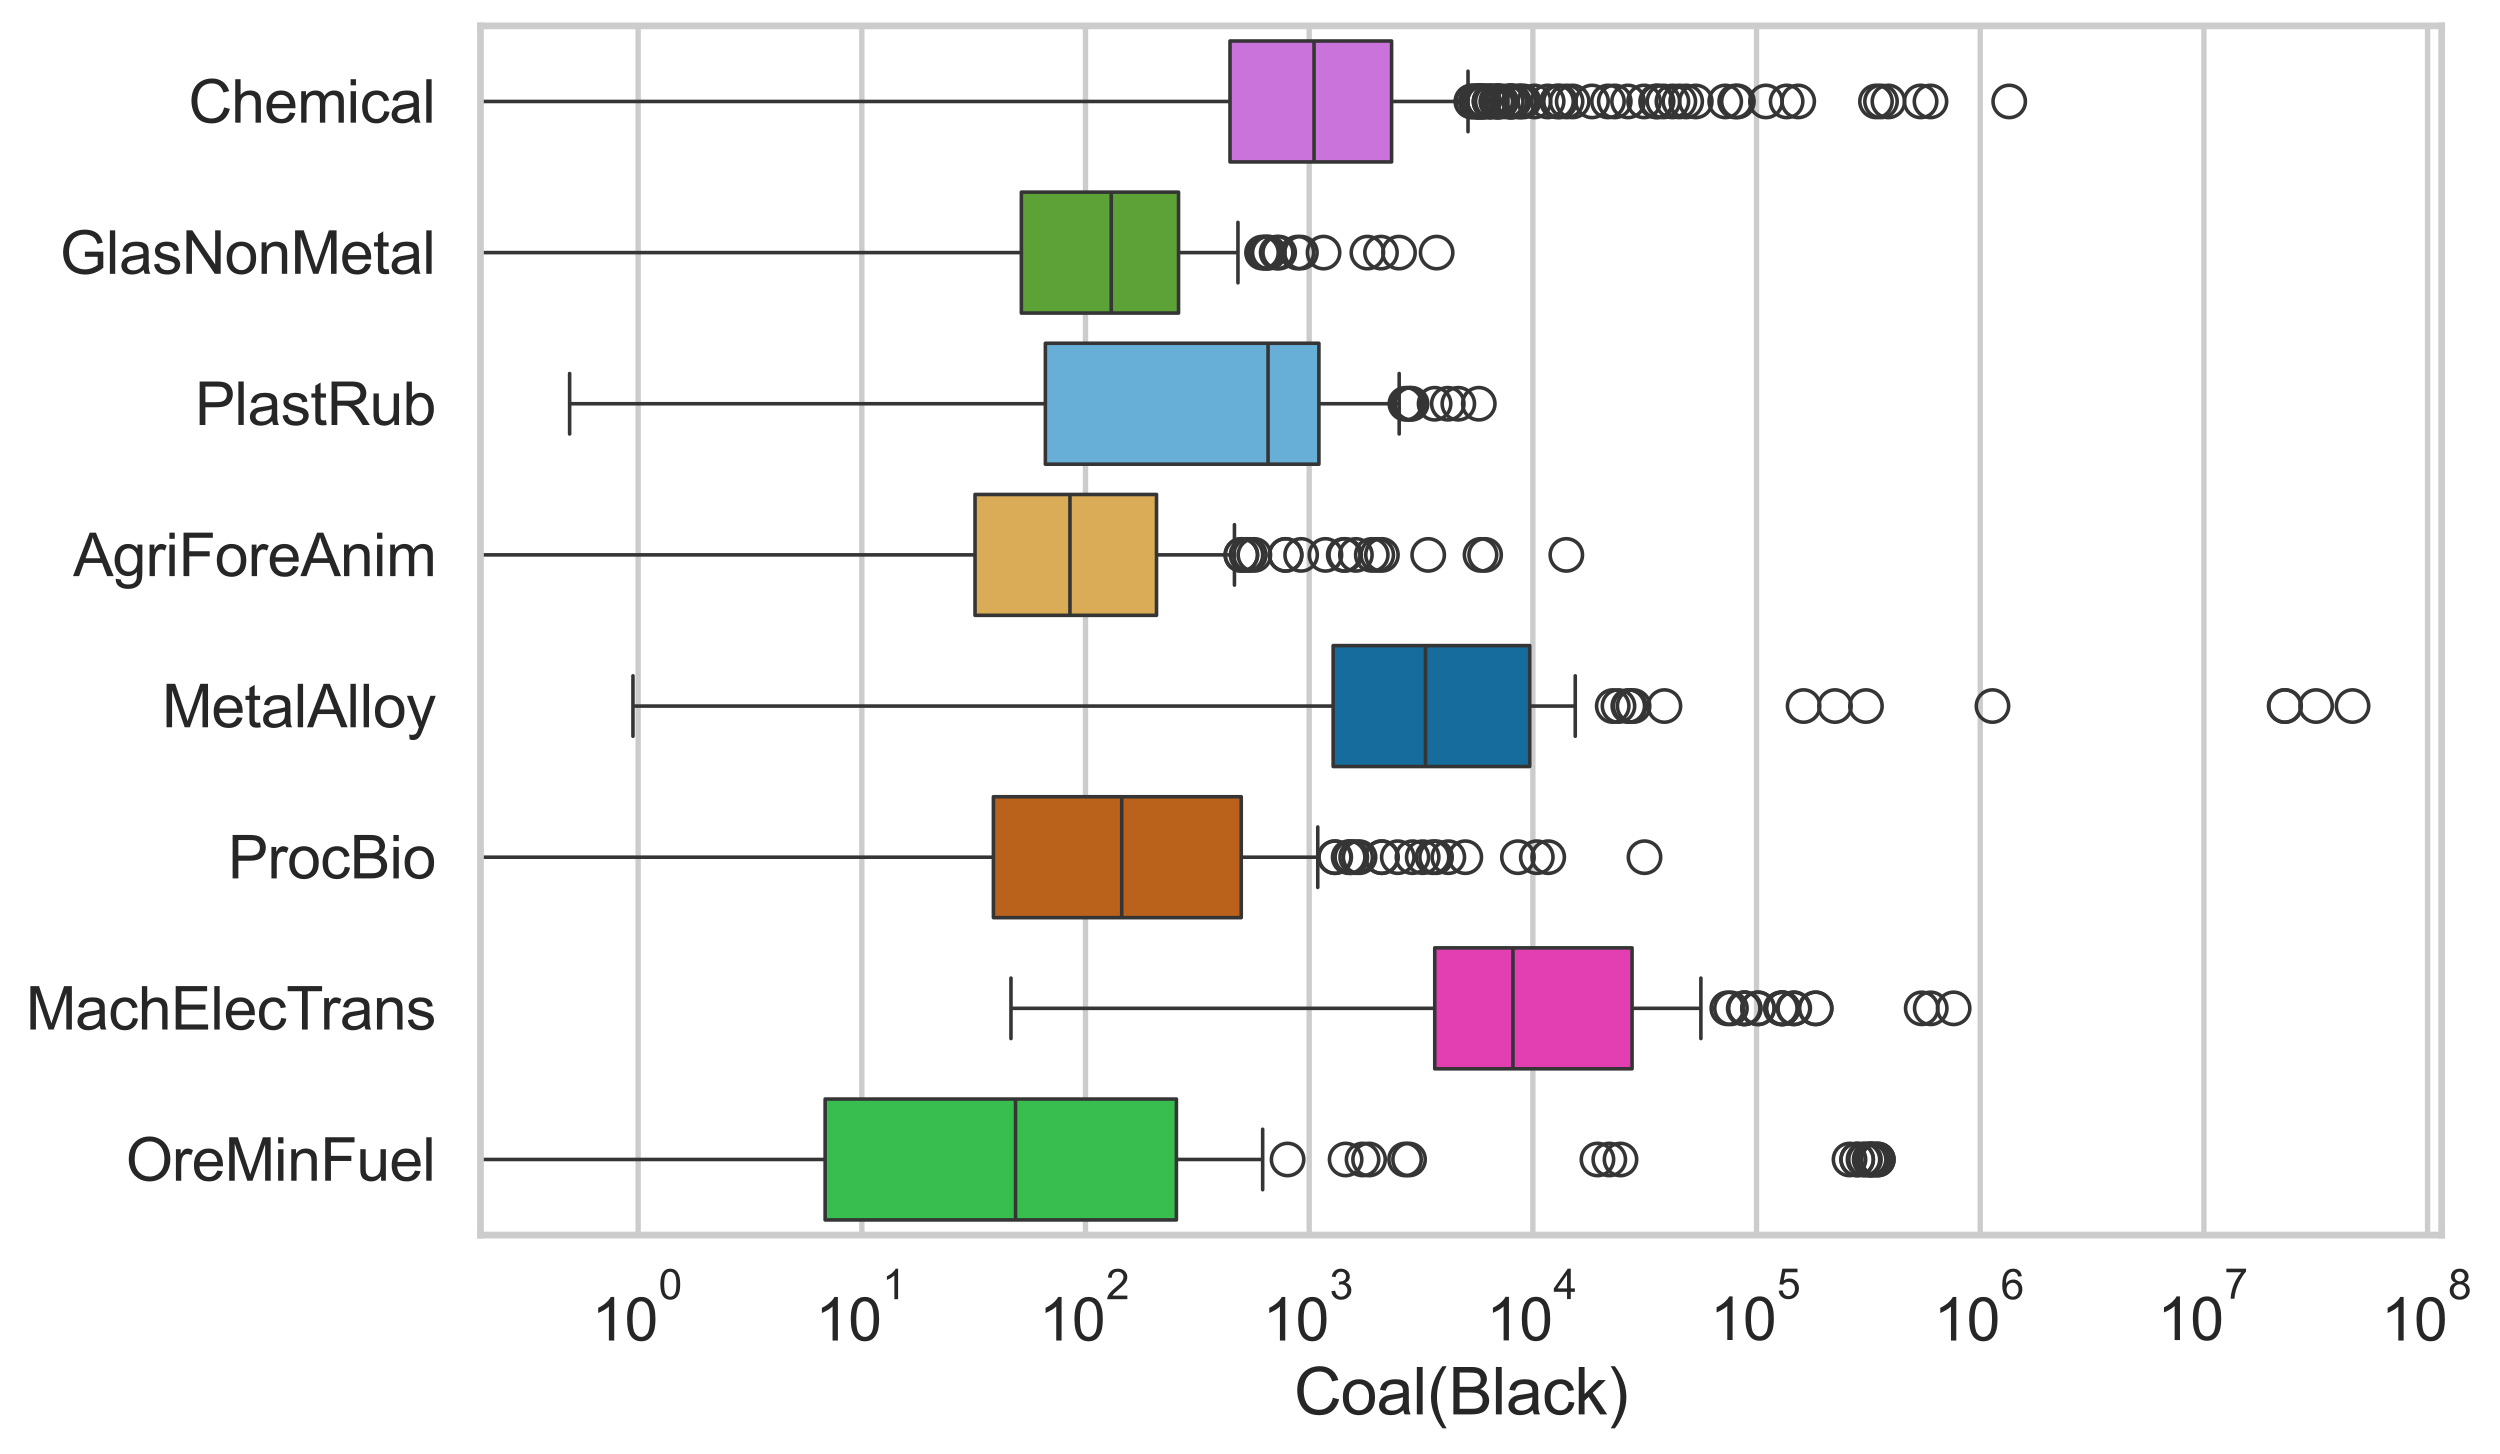 <?xml version="1.0" encoding="utf-8" standalone="no"?>
<!DOCTYPE svg PUBLIC "-//W3C//DTD SVG 1.1//EN"
  "http://www.w3.org/Graphics/SVG/1.1/DTD/svg11.dtd">
<svg xmlns:xlink="http://www.w3.org/1999/xlink" width="695.641pt" height="404.551pt" viewBox="0 0 695.641 404.551" xmlns="http://www.w3.org/2000/svg" version="1.1">
 <defs>
  <style type="text/css">*{stroke-linejoin: round; stroke-linecap: butt}</style>
 </defs>
 <g id="figure_1">
  <g id="patch_1">
   <path d="M 0 404.551 
L 695.641 404.551 
L 695.641 0 
L 0 0 
z
" style="fill: #ffffff"/>
  </g>
  <g id="axes_1">
   <g id="patch_2">
    <path d="M 133.697 343.665 
L 679.412 343.665 
L 679.412 7.2 
L 133.697 7.2 
z
" style="fill: #ffffff"/>
   </g>
   <g id="matplotlib.axis_1">
    <g id="xtick_1">
     <g id="line2d_1">
      <path d="M 177.568 343.665 
L 177.568 7.2 
" clip-path="url(#p036270ad28)" style="fill: none; stroke: #cccccc; stroke-width: 1.5; stroke-linecap: round"/>
     </g>
     <g id="text_1">
      <!-- $\mathdefault{10^{0}}$ -->
      <g style="fill: #262626" transform="translate(164.615 373.18) scale(0.165 -0.165)">
       <defs>
        <path id="ArialMT-31" d="M 2384 0 
L 1822 0 
L 1822 3584 
Q 1619 3391 1289 3197 
Q 959 3003 697 2906 
L 697 3450 
Q 1169 3672 1522 3987 
Q 1875 4303 2022 4600 
L 2384 4600 
L 2384 0 
z
" transform="scale(0.016)"/>
        <path id="ArialMT-30" d="M 266 2259 
Q 266 3072 433 3567 
Q 600 4063 929 4331 
Q 1259 4600 1759 4600 
Q 2128 4600 2406 4451 
Q 2684 4303 2865 4023 
Q 3047 3744 3150 3342 
Q 3253 2941 3253 2259 
Q 3253 1453 3087 958 
Q 2922 463 2592 192 
Q 2263 -78 1759 -78 
Q 1097 -78 719 397 
Q 266 969 266 2259 
z
M 844 2259 
Q 844 1131 1108 757 
Q 1372 384 1759 384 
Q 2147 384 2411 759 
Q 2675 1134 2675 2259 
Q 2675 3391 2411 3762 
Q 2147 4134 1753 4134 
Q 1366 4134 1134 3806 
Q 844 3388 844 2259 
z
" transform="scale(0.016)"/>
       </defs>
       <use xlink:href="#ArialMT-31" transform="translate(0 0.994)"/>
       <use xlink:href="#ArialMT-30" transform="translate(55.615 0.994)"/>
       <use xlink:href="#ArialMT-30" transform="translate(112.973 70.688) scale(0.7)"/>
      </g>
     </g>
    </g>
    <g id="xtick_2">
     <g id="line2d_2">
      <path d="M 239.808 343.665 
L 239.808 7.2 
" clip-path="url(#p036270ad28)" style="fill: none; stroke: #cccccc; stroke-width: 1.5; stroke-linecap: round"/>
     </g>
     <g id="text_2">
      <!-- $\mathdefault{10^{1}}$ -->
      <g style="fill: #262626" transform="translate(226.855 373.18) scale(0.165 -0.165)">
       <use xlink:href="#ArialMT-31" transform="translate(0 0.994)"/>
       <use xlink:href="#ArialMT-30" transform="translate(55.615 0.994)"/>
       <use xlink:href="#ArialMT-31" transform="translate(112.973 70.688) scale(0.7)"/>
      </g>
     </g>
    </g>
    <g id="xtick_3">
     <g id="line2d_3">
      <path d="M 302.048 343.665 
L 302.048 7.2 
" clip-path="url(#p036270ad28)" style="fill: none; stroke: #cccccc; stroke-width: 1.5; stroke-linecap: round"/>
     </g>
     <g id="text_3">
      <!-- $\mathdefault{10^{2}}$ -->
      <g style="fill: #262626" transform="translate(289.096 373.18) scale(0.165 -0.165)">
       <defs>
        <path id="ArialMT-32" d="M 3222 541 
L 3222 0 
L 194 0 
Q 188 203 259 391 
Q 375 700 629 1000 
Q 884 1300 1366 1694 
Q 2113 2306 2375 2664 
Q 2638 3022 2638 3341 
Q 2638 3675 2398 3904 
Q 2159 4134 1775 4134 
Q 1369 4134 1125 3890 
Q 881 3647 878 3216 
L 300 3275 
Q 359 3922 746 4261 
Q 1134 4600 1788 4600 
Q 2447 4600 2831 4234 
Q 3216 3869 3216 3328 
Q 3216 3053 3103 2787 
Q 2991 2522 2730 2228 
Q 2469 1934 1863 1422 
Q 1356 997 1212 845 
Q 1069 694 975 541 
L 3222 541 
z
" transform="scale(0.016)"/>
       </defs>
       <use xlink:href="#ArialMT-31" transform="translate(0 0.994)"/>
       <use xlink:href="#ArialMT-30" transform="translate(55.615 0.994)"/>
       <use xlink:href="#ArialMT-32" transform="translate(112.973 70.688) scale(0.7)"/>
      </g>
     </g>
    </g>
    <g id="xtick_4">
     <g id="line2d_4">
      <path d="M 364.288 343.665 
L 364.288 7.2 
" clip-path="url(#p036270ad28)" style="fill: none; stroke: #cccccc; stroke-width: 1.5; stroke-linecap: round"/>
     </g>
     <g id="text_4">
      <!-- $\mathdefault{10^{3}}$ -->
      <g style="fill: #262626" transform="translate(351.336 373.18) scale(0.165 -0.165)">
       <defs>
        <path id="ArialMT-33" d="M 269 1209 
L 831 1284 
Q 928 806 1161 595 
Q 1394 384 1728 384 
Q 2125 384 2398 659 
Q 2672 934 2672 1341 
Q 2672 1728 2419 1979 
Q 2166 2231 1775 2231 
Q 1616 2231 1378 2169 
L 1441 2663 
Q 1497 2656 1531 2656 
Q 1891 2656 2178 2843 
Q 2466 3031 2466 3422 
Q 2466 3731 2256 3934 
Q 2047 4138 1716 4138 
Q 1388 4138 1169 3931 
Q 950 3725 888 3313 
L 325 3413 
Q 428 3978 793 4289 
Q 1159 4600 1703 4600 
Q 2078 4600 2393 4439 
Q 2709 4278 2876 4000 
Q 3044 3722 3044 3409 
Q 3044 3113 2884 2869 
Q 2725 2625 2413 2481 
Q 2819 2388 3044 2092 
Q 3269 1797 3269 1353 
Q 3269 753 2831 336 
Q 2394 -81 1725 -81 
Q 1122 -81 723 278 
Q 325 638 269 1209 
z
" transform="scale(0.016)"/>
       </defs>
       <use xlink:href="#ArialMT-31" transform="translate(0 0.994)"/>
       <use xlink:href="#ArialMT-30" transform="translate(55.615 0.994)"/>
       <use xlink:href="#ArialMT-33" transform="translate(112.973 70.688) scale(0.7)"/>
      </g>
     </g>
    </g>
    <g id="xtick_5">
     <g id="line2d_5">
      <path d="M 426.528 343.665 
L 426.528 7.2 
" clip-path="url(#p036270ad28)" style="fill: none; stroke: #cccccc; stroke-width: 1.5; stroke-linecap: round"/>
     </g>
     <g id="text_5">
      <!-- $\mathdefault{10^{4}}$ -->
      <g style="fill: #262626" transform="translate(413.576 373.015) scale(0.165 -0.165)">
       <defs>
        <path id="ArialMT-34" d="M 2069 0 
L 2069 1097 
L 81 1097 
L 81 1613 
L 2172 4581 
L 2631 4581 
L 2631 1613 
L 3250 1613 
L 3250 1097 
L 2631 1097 
L 2631 0 
L 2069 0 
z
M 2069 1613 
L 2069 3678 
L 634 1613 
L 2069 1613 
z
" transform="scale(0.016)"/>
       </defs>
       <use xlink:href="#ArialMT-31" transform="translate(0 0.202)"/>
       <use xlink:href="#ArialMT-30" transform="translate(55.615 0.202)"/>
       <use xlink:href="#ArialMT-34" transform="translate(112.973 69.895) scale(0.7)"/>
      </g>
     </g>
    </g>
    <g id="xtick_6">
     <g id="line2d_6">
      <path d="M 488.768 343.665 
L 488.768 7.2 
" clip-path="url(#p036270ad28)" style="fill: none; stroke: #cccccc; stroke-width: 1.5; stroke-linecap: round"/>
     </g>
     <g id="text_6">
      <!-- $\mathdefault{10^{5}}$ -->
      <g style="fill: #262626" transform="translate(475.816 373.015) scale(0.165 -0.165)">
       <defs>
        <path id="ArialMT-35" d="M 266 1200 
L 856 1250 
Q 922 819 1161 601 
Q 1400 384 1738 384 
Q 2144 384 2425 690 
Q 2706 997 2706 1503 
Q 2706 1984 2436 2262 
Q 2166 2541 1728 2541 
Q 1456 2541 1237 2417 
Q 1019 2294 894 2097 
L 366 2166 
L 809 4519 
L 3088 4519 
L 3088 3981 
L 1259 3981 
L 1013 2750 
Q 1425 3038 1878 3038 
Q 2478 3038 2890 2622 
Q 3303 2206 3303 1553 
Q 3303 931 2941 478 
Q 2500 -78 1738 -78 
Q 1113 -78 717 272 
Q 322 622 266 1200 
z
" transform="scale(0.016)"/>
       </defs>
       <use xlink:href="#ArialMT-31" transform="translate(0 0.88)"/>
       <use xlink:href="#ArialMT-30" transform="translate(55.615 0.88)"/>
       <use xlink:href="#ArialMT-35" transform="translate(112.973 70.573) scale(0.7)"/>
      </g>
     </g>
    </g>
    <g id="xtick_7">
     <g id="line2d_7">
      <path d="M 551.008 343.665 
L 551.008 7.2 
" clip-path="url(#p036270ad28)" style="fill: none; stroke: #cccccc; stroke-width: 1.5; stroke-linecap: round"/>
     </g>
     <g id="text_7">
      <!-- $\mathdefault{10^{6}}$ -->
      <g style="fill: #262626" transform="translate(538.056 373.18) scale(0.165 -0.165)">
       <defs>
        <path id="ArialMT-36" d="M 3184 3459 
L 2625 3416 
Q 2550 3747 2413 3897 
Q 2184 4138 1850 4138 
Q 1581 4138 1378 3988 
Q 1113 3794 959 3422 
Q 806 3050 800 2363 
Q 1003 2672 1297 2822 
Q 1591 2972 1913 2972 
Q 2475 2972 2870 2558 
Q 3266 2144 3266 1488 
Q 3266 1056 3080 686 
Q 2894 316 2569 119 
Q 2244 -78 1831 -78 
Q 1128 -78 684 439 
Q 241 956 241 2144 
Q 241 3472 731 4075 
Q 1159 4600 1884 4600 
Q 2425 4600 2770 4297 
Q 3116 3994 3184 3459 
z
M 888 1484 
Q 888 1194 1011 928 
Q 1134 663 1356 523 
Q 1578 384 1822 384 
Q 2178 384 2434 671 
Q 2691 959 2691 1453 
Q 2691 1928 2437 2201 
Q 2184 2475 1800 2475 
Q 1419 2475 1153 2201 
Q 888 1928 888 1484 
z
" transform="scale(0.016)"/>
       </defs>
       <use xlink:href="#ArialMT-31" transform="translate(0 0.994)"/>
       <use xlink:href="#ArialMT-30" transform="translate(55.615 0.994)"/>
       <use xlink:href="#ArialMT-36" transform="translate(112.973 70.688) scale(0.7)"/>
      </g>
     </g>
    </g>
    <g id="xtick_8">
     <g id="line2d_8">
      <path d="M 613.248 343.665 
L 613.248 7.2 
" clip-path="url(#p036270ad28)" style="fill: none; stroke: #cccccc; stroke-width: 1.5; stroke-linecap: round"/>
     </g>
     <g id="text_8">
      <!-- $\mathdefault{10^{7}}$ -->
      <g style="fill: #262626" transform="translate(600.296 373.015) scale(0.165 -0.165)">
       <defs>
        <path id="ArialMT-37" d="M 303 3981 
L 303 4522 
L 3269 4522 
L 3269 4084 
Q 2831 3619 2401 2847 
Q 1972 2075 1738 1259 
Q 1569 684 1522 0 
L 944 0 
Q 953 541 1156 1306 
Q 1359 2072 1739 2783 
Q 2119 3494 2547 3981 
L 303 3981 
z
" transform="scale(0.016)"/>
       </defs>
       <use xlink:href="#ArialMT-31" transform="translate(0 0.847)"/>
       <use xlink:href="#ArialMT-30" transform="translate(55.615 0.847)"/>
       <use xlink:href="#ArialMT-37" transform="translate(112.973 70.541) scale(0.7)"/>
      </g>
     </g>
    </g>
    <g id="xtick_9">
     <g id="line2d_9">
      <path d="M 675.489 343.665 
L 675.489 7.2 
" clip-path="url(#p036270ad28)" style="fill: none; stroke: #cccccc; stroke-width: 1.5; stroke-linecap: round"/>
     </g>
     <g id="text_9">
      <!-- $\mathdefault{10^{8}}$ -->
      <g style="fill: #262626" transform="translate(662.536 373.18) scale(0.165 -0.165)">
       <defs>
        <path id="ArialMT-38" d="M 1131 2484 
Q 781 2613 612 2850 
Q 444 3088 444 3419 
Q 444 3919 803 4259 
Q 1163 4600 1759 4600 
Q 2359 4600 2725 4251 
Q 3091 3903 3091 3403 
Q 3091 3084 2923 2848 
Q 2756 2613 2416 2484 
Q 2838 2347 3058 2040 
Q 3278 1734 3278 1309 
Q 3278 722 2862 322 
Q 2447 -78 1769 -78 
Q 1091 -78 675 323 
Q 259 725 259 1325 
Q 259 1772 486 2073 
Q 713 2375 1131 2484 
z
M 1019 3438 
Q 1019 3113 1228 2906 
Q 1438 2700 1772 2700 
Q 2097 2700 2305 2904 
Q 2513 3109 2513 3406 
Q 2513 3716 2298 3927 
Q 2084 4138 1766 4138 
Q 1444 4138 1231 3931 
Q 1019 3725 1019 3438 
z
M 838 1322 
Q 838 1081 952 856 
Q 1066 631 1291 507 
Q 1516 384 1775 384 
Q 2178 384 2440 643 
Q 2703 903 2703 1303 
Q 2703 1709 2433 1975 
Q 2163 2241 1756 2241 
Q 1359 2241 1098 1978 
Q 838 1716 838 1322 
z
" transform="scale(0.016)"/>
       </defs>
       <use xlink:href="#ArialMT-31" transform="translate(0 0.994)"/>
       <use xlink:href="#ArialMT-30" transform="translate(55.615 0.994)"/>
       <use xlink:href="#ArialMT-38" transform="translate(112.973 70.688) scale(0.7)"/>
      </g>
     </g>
    </g>
    <g id="xtick_10"/>
    <g id="xtick_11"/>
    <g id="xtick_12"/>
    <g id="xtick_13"/>
    <g id="xtick_14"/>
    <g id="xtick_15"/>
    <g id="xtick_16"/>
    <g id="xtick_17"/>
    <g id="xtick_18"/>
    <g id="xtick_19"/>
    <g id="xtick_20"/>
    <g id="xtick_21"/>
    <g id="xtick_22"/>
    <g id="xtick_23"/>
    <g id="xtick_24"/>
    <g id="xtick_25"/>
    <g id="xtick_26"/>
    <g id="xtick_27"/>
    <g id="xtick_28"/>
    <g id="xtick_29"/>
    <g id="xtick_30"/>
    <g id="xtick_31"/>
    <g id="xtick_32"/>
    <g id="xtick_33"/>
    <g id="xtick_34"/>
    <g id="xtick_35"/>
    <g id="xtick_36"/>
    <g id="xtick_37"/>
    <g id="xtick_38"/>
    <g id="xtick_39"/>
    <g id="xtick_40"/>
    <g id="xtick_41"/>
    <g id="xtick_42"/>
    <g id="xtick_43"/>
    <g id="xtick_44"/>
    <g id="xtick_45"/>
    <g id="xtick_46"/>
    <g id="xtick_47"/>
    <g id="xtick_48"/>
    <g id="xtick_49"/>
    <g id="xtick_50"/>
    <g id="xtick_51"/>
    <g id="xtick_52"/>
    <g id="xtick_53"/>
    <g id="xtick_54"/>
    <g id="xtick_55"/>
    <g id="xtick_56"/>
    <g id="xtick_57"/>
    <g id="xtick_58"/>
    <g id="xtick_59"/>
    <g id="xtick_60"/>
    <g id="xtick_61"/>
    <g id="xtick_62"/>
    <g id="xtick_63"/>
    <g id="xtick_64"/>
    <g id="xtick_65"/>
    <g id="xtick_66"/>
    <g id="xtick_67"/>
    <g id="xtick_68"/>
    <g id="xtick_69"/>
    <g id="xtick_70"/>
    <g id="xtick_71"/>
    <g id="xtick_72"/>
    <g id="xtick_73"/>
    <g id="xtick_74"/>
    <g id="xtick_75"/>
    <g id="xtick_76"/>
    <g id="xtick_77"/>
    <g id="xtick_78"/>
    <g id="xtick_79"/>
    <g id="xtick_80"/>
    <g id="xtick_81"/>
    <g id="text_10">
     <!-- Coal(Black) -->
     <g style="fill: #262626" transform="translate(360.044 393.563) scale(0.18 -0.18)">
      <defs>
       <path id="ArialMT-43" d="M 3763 1606 
L 4369 1453 
Q 4178 706 3683 314 
Q 3188 -78 2472 -78 
Q 1731 -78 1267 223 
Q 803 525 561 1097 
Q 319 1669 319 2325 
Q 319 3041 592 3573 
Q 866 4106 1370 4382 
Q 1875 4659 2481 4659 
Q 3169 4659 3637 4309 
Q 4106 3959 4291 3325 
L 3694 3184 
Q 3534 3684 3231 3912 
Q 2928 4141 2469 4141 
Q 1941 4141 1586 3887 
Q 1231 3634 1087 3207 
Q 944 2781 944 2328 
Q 944 1744 1114 1308 
Q 1284 872 1643 656 
Q 2003 441 2422 441 
Q 2931 441 3284 734 
Q 3638 1028 3763 1606 
z
" transform="scale(0.016)"/>
       <path id="ArialMT-6f" d="M 213 1659 
Q 213 2581 725 3025 
Q 1153 3394 1769 3394 
Q 2453 3394 2887 2945 
Q 3322 2497 3322 1706 
Q 3322 1066 3130 698 
Q 2938 331 2570 128 
Q 2203 -75 1769 -75 
Q 1072 -75 642 372 
Q 213 819 213 1659 
z
M 791 1659 
Q 791 1022 1069 705 
Q 1347 388 1769 388 
Q 2188 388 2466 706 
Q 2744 1025 2744 1678 
Q 2744 2294 2464 2611 
Q 2184 2928 1769 2928 
Q 1347 2928 1069 2612 
Q 791 2297 791 1659 
z
" transform="scale(0.016)"/>
       <path id="ArialMT-61" d="M 2588 409 
Q 2275 144 1986 34 
Q 1697 -75 1366 -75 
Q 819 -75 525 192 
Q 231 459 231 875 
Q 231 1119 342 1320 
Q 453 1522 633 1644 
Q 813 1766 1038 1828 
Q 1203 1872 1538 1913 
Q 2219 1994 2541 2106 
Q 2544 2222 2544 2253 
Q 2544 2597 2384 2738 
Q 2169 2928 1744 2928 
Q 1347 2928 1158 2789 
Q 969 2650 878 2297 
L 328 2372 
Q 403 2725 575 2942 
Q 747 3159 1072 3276 
Q 1397 3394 1825 3394 
Q 2250 3394 2515 3294 
Q 2781 3194 2906 3042 
Q 3031 2891 3081 2659 
Q 3109 2516 3109 2141 
L 3109 1391 
Q 3109 606 3145 398 
Q 3181 191 3288 0 
L 2700 0 
Q 2613 175 2588 409 
z
M 2541 1666 
Q 2234 1541 1622 1453 
Q 1275 1403 1131 1340 
Q 988 1278 909 1158 
Q 831 1038 831 891 
Q 831 666 1001 516 
Q 1172 366 1500 366 
Q 1825 366 2078 508 
Q 2331 650 2450 897 
Q 2541 1088 2541 1459 
L 2541 1666 
z
" transform="scale(0.016)"/>
       <path id="ArialMT-6c" d="M 409 0 
L 409 4581 
L 972 4581 
L 972 0 
L 409 0 
z
" transform="scale(0.016)"/>
       <path id="ArialMT-28" d="M 1497 -1347 
Q 1031 -759 709 28 
Q 388 816 388 1659 
Q 388 2403 628 3084 
Q 909 3875 1497 4659 
L 1900 4659 
Q 1522 4009 1400 3731 
Q 1209 3300 1100 2831 
Q 966 2247 966 1656 
Q 966 153 1900 -1347 
L 1497 -1347 
z
" transform="scale(0.016)"/>
       <path id="ArialMT-42" d="M 469 0 
L 469 4581 
L 2188 4581 
Q 2713 4581 3030 4442 
Q 3347 4303 3526 4014 
Q 3706 3725 3706 3409 
Q 3706 3116 3547 2856 
Q 3388 2597 3066 2438 
Q 3481 2316 3704 2022 
Q 3928 1728 3928 1328 
Q 3928 1006 3792 729 
Q 3656 453 3456 303 
Q 3256 153 2954 76 
Q 2653 0 2216 0 
L 469 0 
z
M 1075 2656 
L 2066 2656 
Q 2469 2656 2644 2709 
Q 2875 2778 2992 2937 
Q 3109 3097 3109 3338 
Q 3109 3566 3000 3739 
Q 2891 3913 2687 3977 
Q 2484 4041 1991 4041 
L 1075 4041 
L 1075 2656 
z
M 1075 541 
L 2216 541 
Q 2509 541 2628 563 
Q 2838 600 2978 687 
Q 3119 775 3209 942 
Q 3300 1109 3300 1328 
Q 3300 1584 3169 1773 
Q 3038 1963 2805 2039 
Q 2572 2116 2134 2116 
L 1075 2116 
L 1075 541 
z
" transform="scale(0.016)"/>
       <path id="ArialMT-63" d="M 2588 1216 
L 3141 1144 
Q 3050 572 2676 248 
Q 2303 -75 1759 -75 
Q 1078 -75 664 370 
Q 250 816 250 1647 
Q 250 2184 428 2587 
Q 606 2991 970 3192 
Q 1334 3394 1763 3394 
Q 2303 3394 2647 3120 
Q 2991 2847 3088 2344 
L 2541 2259 
Q 2463 2594 2264 2762 
Q 2066 2931 1784 2931 
Q 1359 2931 1093 2626 
Q 828 2322 828 1663 
Q 828 994 1084 691 
Q 1341 388 1753 388 
Q 2084 388 2306 591 
Q 2528 794 2588 1216 
z
" transform="scale(0.016)"/>
       <path id="ArialMT-6b" d="M 425 0 
L 425 4581 
L 988 4581 
L 988 1969 
L 2319 3319 
L 3047 3319 
L 1778 2088 
L 3175 0 
L 2481 0 
L 1384 1697 
L 988 1316 
L 988 0 
L 425 0 
z
" transform="scale(0.016)"/>
       <path id="ArialMT-29" d="M 791 -1347 
L 388 -1347 
Q 1322 153 1322 1656 
Q 1322 2244 1188 2822 
Q 1081 3291 891 3722 
Q 769 4003 388 4659 
L 791 4659 
Q 1378 3875 1659 3084 
Q 1900 2403 1900 1659 
Q 1900 816 1576 28 
Q 1253 -759 791 -1347 
z
" transform="scale(0.016)"/>
      </defs>
      <use xlink:href="#ArialMT-43"/>
      <use xlink:href="#ArialMT-6f" transform="translate(72.217 0)"/>
      <use xlink:href="#ArialMT-61" transform="translate(127.832 0)"/>
      <use xlink:href="#ArialMT-6c" transform="translate(183.447 0)"/>
      <use xlink:href="#ArialMT-28" transform="translate(205.664 0)"/>
      <use xlink:href="#ArialMT-42" transform="translate(238.965 0)"/>
      <use xlink:href="#ArialMT-6c" transform="translate(305.664 0)"/>
      <use xlink:href="#ArialMT-61" transform="translate(327.881 0)"/>
      <use xlink:href="#ArialMT-63" transform="translate(383.496 0)"/>
      <use xlink:href="#ArialMT-6b" transform="translate(433.496 0)"/>
      <use xlink:href="#ArialMT-29" transform="translate(483.496 0)"/>
     </g>
    </g>
   </g>
   <g id="matplotlib.axis_2">
    <g id="ytick_1">
     <g id="text_11">
      <!-- Chemical -->
      <g style="fill: #262626" transform="translate(52.428 34.134) scale(0.165 -0.165)">
       <defs>
        <path id="ArialMT-68" d="M 422 0 
L 422 4581 
L 984 4581 
L 984 2938 
Q 1378 3394 1978 3394 
Q 2347 3394 2619 3248 
Q 2891 3103 3008 2847 
Q 3125 2591 3125 2103 
L 3125 0 
L 2563 0 
L 2563 2103 
Q 2563 2525 2380 2717 
Q 2197 2909 1863 2909 
Q 1613 2909 1392 2779 
Q 1172 2650 1078 2428 
Q 984 2206 984 1816 
L 984 0 
L 422 0 
z
" transform="scale(0.016)"/>
        <path id="ArialMT-65" d="M 2694 1069 
L 3275 997 
Q 3138 488 2766 206 
Q 2394 -75 1816 -75 
Q 1088 -75 661 373 
Q 234 822 234 1631 
Q 234 2469 665 2931 
Q 1097 3394 1784 3394 
Q 2450 3394 2872 2941 
Q 3294 2488 3294 1666 
Q 3294 1616 3291 1516 
L 816 1516 
Q 847 969 1125 678 
Q 1403 388 1819 388 
Q 2128 388 2347 550 
Q 2566 713 2694 1069 
z
M 847 1978 
L 2700 1978 
Q 2663 2397 2488 2606 
Q 2219 2931 1791 2931 
Q 1403 2931 1139 2672 
Q 875 2413 847 1978 
z
" transform="scale(0.016)"/>
        <path id="ArialMT-6d" d="M 422 0 
L 422 3319 
L 925 3319 
L 925 2853 
Q 1081 3097 1340 3245 
Q 1600 3394 1931 3394 
Q 2300 3394 2536 3241 
Q 2772 3088 2869 2813 
Q 3263 3394 3894 3394 
Q 4388 3394 4653 3120 
Q 4919 2847 4919 2278 
L 4919 0 
L 4359 0 
L 4359 2091 
Q 4359 2428 4304 2576 
Q 4250 2725 4106 2815 
Q 3963 2906 3769 2906 
Q 3419 2906 3187 2673 
Q 2956 2441 2956 1928 
L 2956 0 
L 2394 0 
L 2394 2156 
Q 2394 2531 2256 2718 
Q 2119 2906 1806 2906 
Q 1569 2906 1367 2781 
Q 1166 2656 1075 2415 
Q 984 2175 984 1722 
L 984 0 
L 422 0 
z
" transform="scale(0.016)"/>
        <path id="ArialMT-69" d="M 425 3934 
L 425 4581 
L 988 4581 
L 988 3934 
L 425 3934 
z
M 425 0 
L 425 3319 
L 988 3319 
L 988 0 
L 425 0 
z
" transform="scale(0.016)"/>
       </defs>
       <use xlink:href="#ArialMT-43"/>
       <use xlink:href="#ArialMT-68" transform="translate(72.217 0)"/>
       <use xlink:href="#ArialMT-65" transform="translate(127.832 0)"/>
       <use xlink:href="#ArialMT-6d" transform="translate(183.447 0)"/>
       <use xlink:href="#ArialMT-69" transform="translate(266.748 0)"/>
       <use xlink:href="#ArialMT-63" transform="translate(288.965 0)"/>
       <use xlink:href="#ArialMT-61" transform="translate(338.965 0)"/>
       <use xlink:href="#ArialMT-6c" transform="translate(394.58 0)"/>
      </g>
     </g>
    </g>
    <g id="ytick_2">
     <g id="text_12">
      <!-- GlasNonMetal -->
      <g style="fill: #262626" transform="translate(16.659 76.192) scale(0.165 -0.165)">
       <defs>
        <path id="ArialMT-47" d="M 2638 1797 
L 2638 2334 
L 4578 2338 
L 4578 638 
Q 4131 281 3656 101 
Q 3181 -78 2681 -78 
Q 2006 -78 1454 211 
Q 903 500 622 1047 
Q 341 1594 341 2269 
Q 341 2938 620 3517 
Q 900 4097 1425 4378 
Q 1950 4659 2634 4659 
Q 3131 4659 3532 4498 
Q 3934 4338 4162 4050 
Q 4391 3763 4509 3300 
L 3963 3150 
Q 3859 3500 3706 3700 
Q 3553 3900 3268 4020 
Q 2984 4141 2638 4141 
Q 2222 4141 1919 4014 
Q 1616 3888 1430 3681 
Q 1244 3475 1141 3228 
Q 966 2803 966 2306 
Q 966 1694 1177 1281 
Q 1388 869 1791 669 
Q 2194 469 2647 469 
Q 3041 469 3416 620 
Q 3791 772 3984 944 
L 3984 1797 
L 2638 1797 
z
" transform="scale(0.016)"/>
        <path id="ArialMT-73" d="M 197 991 
L 753 1078 
Q 800 744 1014 566 
Q 1228 388 1613 388 
Q 2000 388 2187 545 
Q 2375 703 2375 916 
Q 2375 1106 2209 1216 
Q 2094 1291 1634 1406 
Q 1016 1563 777 1677 
Q 538 1791 414 1992 
Q 291 2194 291 2438 
Q 291 2659 392 2848 
Q 494 3038 669 3163 
Q 800 3259 1026 3326 
Q 1253 3394 1513 3394 
Q 1903 3394 2198 3281 
Q 2494 3169 2634 2976 
Q 2775 2784 2828 2463 
L 2278 2388 
Q 2241 2644 2061 2787 
Q 1881 2931 1553 2931 
Q 1166 2931 1000 2803 
Q 834 2675 834 2503 
Q 834 2394 903 2306 
Q 972 2216 1119 2156 
Q 1203 2125 1616 2013 
Q 2213 1853 2448 1751 
Q 2684 1650 2818 1456 
Q 2953 1263 2953 975 
Q 2953 694 2789 445 
Q 2625 197 2315 61 
Q 2006 -75 1616 -75 
Q 969 -75 630 194 
Q 291 463 197 991 
z
" transform="scale(0.016)"/>
        <path id="ArialMT-4e" d="M 488 0 
L 488 4581 
L 1109 4581 
L 3516 984 
L 3516 4581 
L 4097 4581 
L 4097 0 
L 3475 0 
L 1069 3600 
L 1069 0 
L 488 0 
z
" transform="scale(0.016)"/>
        <path id="ArialMT-6e" d="M 422 0 
L 422 3319 
L 928 3319 
L 928 2847 
Q 1294 3394 1984 3394 
Q 2284 3394 2536 3286 
Q 2788 3178 2913 3003 
Q 3038 2828 3088 2588 
Q 3119 2431 3119 2041 
L 3119 0 
L 2556 0 
L 2556 2019 
Q 2556 2363 2490 2533 
Q 2425 2703 2258 2804 
Q 2091 2906 1866 2906 
Q 1506 2906 1245 2678 
Q 984 2450 984 1813 
L 984 0 
L 422 0 
z
" transform="scale(0.016)"/>
        <path id="ArialMT-4d" d="M 475 0 
L 475 4581 
L 1388 4581 
L 2472 1338 
Q 2622 884 2691 659 
Q 2769 909 2934 1394 
L 4031 4581 
L 4847 4581 
L 4847 0 
L 4263 0 
L 4263 3834 
L 2931 0 
L 2384 0 
L 1059 3900 
L 1059 0 
L 475 0 
z
" transform="scale(0.016)"/>
        <path id="ArialMT-74" d="M 1650 503 
L 1731 6 
Q 1494 -44 1306 -44 
Q 1000 -44 831 53 
Q 663 150 594 308 
Q 525 466 525 972 
L 525 2881 
L 113 2881 
L 113 3319 
L 525 3319 
L 525 4141 
L 1084 4478 
L 1084 3319 
L 1650 3319 
L 1650 2881 
L 1084 2881 
L 1084 941 
Q 1084 700 1114 631 
Q 1144 563 1211 522 
Q 1278 481 1403 481 
Q 1497 481 1650 503 
z
" transform="scale(0.016)"/>
       </defs>
       <use xlink:href="#ArialMT-47"/>
       <use xlink:href="#ArialMT-6c" transform="translate(77.783 0)"/>
       <use xlink:href="#ArialMT-61" transform="translate(100 0)"/>
       <use xlink:href="#ArialMT-73" transform="translate(155.615 0)"/>
       <use xlink:href="#ArialMT-4e" transform="translate(205.615 0)"/>
       <use xlink:href="#ArialMT-6f" transform="translate(277.832 0)"/>
       <use xlink:href="#ArialMT-6e" transform="translate(333.447 0)"/>
       <use xlink:href="#ArialMT-4d" transform="translate(389.062 0)"/>
       <use xlink:href="#ArialMT-65" transform="translate(472.363 0)"/>
       <use xlink:href="#ArialMT-74" transform="translate(527.979 0)"/>
       <use xlink:href="#ArialMT-61" transform="translate(555.762 0)"/>
       <use xlink:href="#ArialMT-6c" transform="translate(611.377 0)"/>
      </g>
     </g>
    </g>
    <g id="ytick_3">
     <g id="text_13">
      <!-- PlastRub -->
      <g style="fill: #262626" transform="translate(54.248 118.25) scale(0.165 -0.165)">
       <defs>
        <path id="ArialMT-50" d="M 494 0 
L 494 4581 
L 2222 4581 
Q 2678 4581 2919 4538 
Q 3256 4481 3484 4323 
Q 3713 4166 3852 3881 
Q 3991 3597 3991 3256 
Q 3991 2672 3619 2267 
Q 3247 1863 2275 1863 
L 1100 1863 
L 1100 0 
L 494 0 
z
M 1100 2403 
L 2284 2403 
Q 2872 2403 3119 2622 
Q 3366 2841 3366 3238 
Q 3366 3525 3220 3729 
Q 3075 3934 2838 4000 
Q 2684 4041 2272 4041 
L 1100 4041 
L 1100 2403 
z
" transform="scale(0.016)"/>
        <path id="ArialMT-52" d="M 503 0 
L 503 4581 
L 2534 4581 
Q 3147 4581 3465 4457 
Q 3784 4334 3975 4021 
Q 4166 3709 4166 3331 
Q 4166 2844 3850 2509 
Q 3534 2175 2875 2084 
Q 3116 1969 3241 1856 
Q 3506 1613 3744 1247 
L 4541 0 
L 3778 0 
L 3172 953 
Q 2906 1366 2734 1584 
Q 2563 1803 2427 1890 
Q 2291 1978 2150 2013 
Q 2047 2034 1813 2034 
L 1109 2034 
L 1109 0 
L 503 0 
z
M 1109 2559 
L 2413 2559 
Q 2828 2559 3062 2645 
Q 3297 2731 3419 2920 
Q 3541 3109 3541 3331 
Q 3541 3656 3305 3865 
Q 3069 4075 2559 4075 
L 1109 4075 
L 1109 2559 
z
" transform="scale(0.016)"/>
        <path id="ArialMT-75" d="M 2597 0 
L 2597 488 
Q 2209 -75 1544 -75 
Q 1250 -75 995 37 
Q 741 150 617 320 
Q 494 491 444 738 
Q 409 903 409 1263 
L 409 3319 
L 972 3319 
L 972 1478 
Q 972 1038 1006 884 
Q 1059 663 1231 536 
Q 1403 409 1656 409 
Q 1909 409 2131 539 
Q 2353 669 2445 892 
Q 2538 1116 2538 1541 
L 2538 3319 
L 3100 3319 
L 3100 0 
L 2597 0 
z
" transform="scale(0.016)"/>
        <path id="ArialMT-62" d="M 941 0 
L 419 0 
L 419 4581 
L 981 4581 
L 981 2947 
Q 1338 3394 1891 3394 
Q 2197 3394 2470 3270 
Q 2744 3147 2920 2923 
Q 3097 2700 3197 2384 
Q 3297 2069 3297 1709 
Q 3297 856 2875 390 
Q 2453 -75 1863 -75 
Q 1275 -75 941 416 
L 941 0 
z
M 934 1684 
Q 934 1088 1097 822 
Q 1363 388 1816 388 
Q 2184 388 2453 708 
Q 2722 1028 2722 1663 
Q 2722 2313 2464 2622 
Q 2206 2931 1841 2931 
Q 1472 2931 1203 2611 
Q 934 2291 934 1684 
z
" transform="scale(0.016)"/>
       </defs>
       <use xlink:href="#ArialMT-50"/>
       <use xlink:href="#ArialMT-6c" transform="translate(66.699 0)"/>
       <use xlink:href="#ArialMT-61" transform="translate(88.916 0)"/>
       <use xlink:href="#ArialMT-73" transform="translate(144.531 0)"/>
       <use xlink:href="#ArialMT-74" transform="translate(194.531 0)"/>
       <use xlink:href="#ArialMT-52" transform="translate(222.314 0)"/>
       <use xlink:href="#ArialMT-75" transform="translate(294.531 0)"/>
       <use xlink:href="#ArialMT-62" transform="translate(350.146 0)"/>
      </g>
     </g>
    </g>
    <g id="ytick_4">
     <g id="text_14">
      <!-- AgriForeAnim -->
      <g style="fill: #262626" transform="translate(20.341 160.308) scale(0.165 -0.165)">
       <defs>
        <path id="ArialMT-41" d="M -9 0 
L 1750 4581 
L 2403 4581 
L 4278 0 
L 3588 0 
L 3053 1388 
L 1138 1388 
L 634 0 
L -9 0 
z
M 1313 1881 
L 2866 1881 
L 2388 3150 
Q 2169 3728 2063 4100 
Q 1975 3659 1816 3225 
L 1313 1881 
z
" transform="scale(0.016)"/>
        <path id="ArialMT-67" d="M 319 -275 
L 866 -356 
Q 900 -609 1056 -725 
Q 1266 -881 1628 -881 
Q 2019 -881 2231 -725 
Q 2444 -569 2519 -288 
Q 2563 -116 2559 434 
Q 2191 0 1641 0 
Q 956 0 581 494 
Q 206 988 206 1678 
Q 206 2153 378 2554 
Q 550 2956 876 3175 
Q 1203 3394 1644 3394 
Q 2231 3394 2613 2919 
L 2613 3319 
L 3131 3319 
L 3131 450 
Q 3131 -325 2973 -648 
Q 2816 -972 2473 -1159 
Q 2131 -1347 1631 -1347 
Q 1038 -1347 672 -1080 
Q 306 -813 319 -275 
z
M 784 1719 
Q 784 1066 1043 766 
Q 1303 466 1694 466 
Q 2081 466 2343 764 
Q 2606 1063 2606 1700 
Q 2606 2309 2336 2618 
Q 2066 2928 1684 2928 
Q 1309 2928 1046 2623 
Q 784 2319 784 1719 
z
" transform="scale(0.016)"/>
        <path id="ArialMT-72" d="M 416 0 
L 416 3319 
L 922 3319 
L 922 2816 
Q 1116 3169 1280 3281 
Q 1444 3394 1641 3394 
Q 1925 3394 2219 3213 
L 2025 2691 
Q 1819 2813 1613 2813 
Q 1428 2813 1281 2702 
Q 1134 2591 1072 2394 
Q 978 2094 978 1738 
L 978 0 
L 416 0 
z
" transform="scale(0.016)"/>
        <path id="ArialMT-46" d="M 525 0 
L 525 4581 
L 3616 4581 
L 3616 4041 
L 1131 4041 
L 1131 2622 
L 3281 2622 
L 3281 2081 
L 1131 2081 
L 1131 0 
L 525 0 
z
" transform="scale(0.016)"/>
       </defs>
       <use xlink:href="#ArialMT-41"/>
       <use xlink:href="#ArialMT-67" transform="translate(66.699 0)"/>
       <use xlink:href="#ArialMT-72" transform="translate(122.314 0)"/>
       <use xlink:href="#ArialMT-69" transform="translate(155.615 0)"/>
       <use xlink:href="#ArialMT-46" transform="translate(177.832 0)"/>
       <use xlink:href="#ArialMT-6f" transform="translate(238.916 0)"/>
       <use xlink:href="#ArialMT-72" transform="translate(294.531 0)"/>
       <use xlink:href="#ArialMT-65" transform="translate(327.832 0)"/>
       <use xlink:href="#ArialMT-41" transform="translate(383.447 0)"/>
       <use xlink:href="#ArialMT-6e" transform="translate(450.146 0)"/>
       <use xlink:href="#ArialMT-69" transform="translate(505.762 0)"/>
       <use xlink:href="#ArialMT-6d" transform="translate(527.979 0)"/>
      </g>
     </g>
    </g>
    <g id="ytick_5">
     <g id="text_15">
      <!-- MetalAlloy -->
      <g style="fill: #262626" transform="translate(45.088 202.366) scale(0.165 -0.165)">
       <defs>
        <path id="ArialMT-79" d="M 397 -1278 
L 334 -750 
Q 519 -800 656 -800 
Q 844 -800 956 -737 
Q 1069 -675 1141 -563 
Q 1194 -478 1313 -144 
Q 1328 -97 1363 -6 
L 103 3319 
L 709 3319 
L 1400 1397 
Q 1534 1031 1641 628 
Q 1738 1016 1872 1384 
L 2581 3319 
L 3144 3319 
L 1881 -56 
Q 1678 -603 1566 -809 
Q 1416 -1088 1222 -1217 
Q 1028 -1347 759 -1347 
Q 597 -1347 397 -1278 
z
" transform="scale(0.016)"/>
       </defs>
       <use xlink:href="#ArialMT-4d"/>
       <use xlink:href="#ArialMT-65" transform="translate(83.301 0)"/>
       <use xlink:href="#ArialMT-74" transform="translate(138.916 0)"/>
       <use xlink:href="#ArialMT-61" transform="translate(166.699 0)"/>
       <use xlink:href="#ArialMT-6c" transform="translate(222.314 0)"/>
       <use xlink:href="#ArialMT-41" transform="translate(244.531 0)"/>
       <use xlink:href="#ArialMT-6c" transform="translate(311.23 0)"/>
       <use xlink:href="#ArialMT-6c" transform="translate(333.447 0)"/>
       <use xlink:href="#ArialMT-6f" transform="translate(355.664 0)"/>
       <use xlink:href="#ArialMT-79" transform="translate(411.279 0)"/>
      </g>
     </g>
    </g>
    <g id="ytick_6">
     <g id="text_16">
      <!-- ProcBio -->
      <g style="fill: #262626" transform="translate(63.424 244.425) scale(0.165 -0.165)">
       <use xlink:href="#ArialMT-50"/>
       <use xlink:href="#ArialMT-72" transform="translate(66.699 0)"/>
       <use xlink:href="#ArialMT-6f" transform="translate(100 0)"/>
       <use xlink:href="#ArialMT-63" transform="translate(155.615 0)"/>
       <use xlink:href="#ArialMT-42" transform="translate(205.615 0)"/>
       <use xlink:href="#ArialMT-69" transform="translate(272.314 0)"/>
       <use xlink:href="#ArialMT-6f" transform="translate(294.531 0)"/>
      </g>
     </g>
    </g>
    <g id="ytick_7">
     <g id="text_17">
      <!-- MachElecTrans -->
      <g style="fill: #262626" transform="translate(7.2 286.483) scale(0.165 -0.165)">
       <defs>
        <path id="ArialMT-45" d="M 506 0 
L 506 4581 
L 3819 4581 
L 3819 4041 
L 1113 4041 
L 1113 2638 
L 3647 2638 
L 3647 2100 
L 1113 2100 
L 1113 541 
L 3925 541 
L 3925 0 
L 506 0 
z
" transform="scale(0.016)"/>
        <path id="ArialMT-54" d="M 1659 0 
L 1659 4041 
L 150 4041 
L 150 4581 
L 3781 4581 
L 3781 4041 
L 2266 4041 
L 2266 0 
L 1659 0 
z
" transform="scale(0.016)"/>
       </defs>
       <use xlink:href="#ArialMT-4d"/>
       <use xlink:href="#ArialMT-61" transform="translate(83.301 0)"/>
       <use xlink:href="#ArialMT-63" transform="translate(138.916 0)"/>
       <use xlink:href="#ArialMT-68" transform="translate(188.916 0)"/>
       <use xlink:href="#ArialMT-45" transform="translate(244.531 0)"/>
       <use xlink:href="#ArialMT-6c" transform="translate(311.23 0)"/>
       <use xlink:href="#ArialMT-65" transform="translate(333.447 0)"/>
       <use xlink:href="#ArialMT-63" transform="translate(389.062 0)"/>
       <use xlink:href="#ArialMT-54" transform="translate(439.062 0)"/>
       <use xlink:href="#ArialMT-72" transform="translate(496.396 0)"/>
       <use xlink:href="#ArialMT-61" transform="translate(529.697 0)"/>
       <use xlink:href="#ArialMT-6e" transform="translate(585.312 0)"/>
       <use xlink:href="#ArialMT-73" transform="translate(640.928 0)"/>
      </g>
     </g>
    </g>
    <g id="ytick_8">
     <g id="text_18">
      <!-- OreMinFuel -->
      <g style="fill: #262626" transform="translate(35.013 328.541) scale(0.165 -0.165)">
       <defs>
        <path id="ArialMT-4f" d="M 309 2231 
Q 309 3372 921 4017 
Q 1534 4663 2503 4663 
Q 3138 4663 3647 4359 
Q 4156 4056 4423 3514 
Q 4691 2972 4691 2284 
Q 4691 1588 4409 1038 
Q 4128 488 3612 205 
Q 3097 -78 2500 -78 
Q 1853 -78 1343 234 
Q 834 547 571 1087 
Q 309 1628 309 2231 
z
M 934 2222 
Q 934 1394 1379 917 
Q 1825 441 2497 441 
Q 3181 441 3623 922 
Q 4066 1403 4066 2288 
Q 4066 2847 3877 3264 
Q 3688 3681 3323 3911 
Q 2959 4141 2506 4141 
Q 1863 4141 1398 3698 
Q 934 3256 934 2222 
z
" transform="scale(0.016)"/>
       </defs>
       <use xlink:href="#ArialMT-4f"/>
       <use xlink:href="#ArialMT-72" transform="translate(77.783 0)"/>
       <use xlink:href="#ArialMT-65" transform="translate(111.084 0)"/>
       <use xlink:href="#ArialMT-4d" transform="translate(166.699 0)"/>
       <use xlink:href="#ArialMT-69" transform="translate(250 0)"/>
       <use xlink:href="#ArialMT-6e" transform="translate(272.217 0)"/>
       <use xlink:href="#ArialMT-46" transform="translate(327.832 0)"/>
       <use xlink:href="#ArialMT-75" transform="translate(388.916 0)"/>
       <use xlink:href="#ArialMT-65" transform="translate(444.531 0)"/>
       <use xlink:href="#ArialMT-6c" transform="translate(500.146 0)"/>
      </g>
     </g>
    </g>
   </g>
   <g id="patch_3">
    <path d="M 342.257 11.406 
L 342.257 45.052 
L 387.219 45.052 
L 387.219 11.406 
L 342.257 11.406 
z
" clip-path="url(#p036270ad28)" style="fill: #ca74db; stroke: #353535; stroke-linejoin: miter"/>
   </g>
   <g id="line2d_10">
    <path d="M 342.257 28.229 
L -1 28.229 
" clip-path="url(#p036270ad28)" style="fill: none; stroke: #353535"/>
   </g>
   <g id="line2d_11">
    <path d="M 387.219 28.229 
L 408.486 28.229 
" clip-path="url(#p036270ad28)" style="fill: none; stroke: #353535"/>
   </g>
   <g id="line2d_12">
    <path clip-path="url(#p036270ad28)" style="fill: none; stroke: #353535; stroke-linecap: round"/>
   </g>
   <g id="line2d_13">
    <path d="M 408.486 19.817 
L 408.486 36.641 
" clip-path="url(#p036270ad28)" style="fill: none; stroke: #353535; stroke-linecap: round"/>
   </g>
   <g id="line2d_14">
    <defs>
     <path id="mc6db95998e" d="M 0 4.5 
C 1.193 4.5 2.338 4.026 3.182 3.182 
C 4.026 2.338 4.5 1.193 4.5 0 
C 4.5 -1.193 4.026 -2.338 3.182 -3.182 
C 2.338 -4.026 1.193 -4.5 0 -4.5 
C -1.193 -4.5 -2.338 -4.026 -3.182 -3.182 
C -4.026 -2.338 -4.5 -1.193 -4.5 0 
C -4.5 1.193 -4.026 2.338 -3.182 3.182 
C -2.338 4.026 -1.193 4.5 0 4.5 
z
" style="stroke: #353535"/>
    </defs>
    <g clip-path="url(#p036270ad28)">
     <use xlink:href="#mc6db95998e" x="449.321" y="28.229" style="fill-opacity: 0; stroke: #353535"/>
     <use xlink:href="#mc6db95998e" x="522.002" y="28.229" style="fill-opacity: 0; stroke: #353535"/>
     <use xlink:href="#mc6db95998e" x="412.896" y="28.229" style="fill-opacity: 0; stroke: #353535"/>
     <use xlink:href="#mc6db95998e" x="500.361" y="28.229" style="fill-opacity: 0; stroke: #353535"/>
     <use xlink:href="#mc6db95998e" x="410.756" y="28.229" style="fill-opacity: 0; stroke: #353535"/>
     <use xlink:href="#mc6db95998e" x="420.571" y="28.229" style="fill-opacity: 0; stroke: #353535"/>
     <use xlink:href="#mc6db95998e" x="525.455" y="28.229" style="fill-opacity: 0; stroke: #353535"/>
     <use xlink:href="#mc6db95998e" x="422.69" y="28.229" style="fill-opacity: 0; stroke: #353535"/>
     <use xlink:href="#mc6db95998e" x="409.645" y="28.229" style="fill-opacity: 0; stroke: #353535"/>
     <use xlink:href="#mc6db95998e" x="426.971" y="28.229" style="fill-opacity: 0; stroke: #353535"/>
     <use xlink:href="#mc6db95998e" x="465.365" y="28.229" style="fill-opacity: 0; stroke: #353535"/>
     <use xlink:href="#mc6db95998e" x="412.775" y="28.229" style="fill-opacity: 0; stroke: #353535"/>
     <use xlink:href="#mc6db95998e" x="416.356" y="28.229" style="fill-opacity: 0; stroke: #353535"/>
     <use xlink:href="#mc6db95998e" x="412.819" y="28.229" style="fill-opacity: 0; stroke: #353535"/>
     <use xlink:href="#mc6db95998e" x="537.167" y="28.229" style="fill-opacity: 0; stroke: #353535"/>
     <use xlink:href="#mc6db95998e" x="534.417" y="28.229" style="fill-opacity: 0; stroke: #353535"/>
     <use xlink:href="#mc6db95998e" x="491.387" y="28.229" style="fill-opacity: 0; stroke: #353535"/>
     <use xlink:href="#mc6db95998e" x="411.638" y="28.229" style="fill-opacity: 0; stroke: #353535"/>
     <use xlink:href="#mc6db95998e" x="414.512" y="28.229" style="fill-opacity: 0; stroke: #353535"/>
     <use xlink:href="#mc6db95998e" x="469.188" y="28.229" style="fill-opacity: 0; stroke: #353535"/>
     <use xlink:href="#mc6db95998e" x="420.514" y="28.229" style="fill-opacity: 0; stroke: #353535"/>
     <use xlink:href="#mc6db95998e" x="412.836" y="28.229" style="fill-opacity: 0; stroke: #353535"/>
     <use xlink:href="#mc6db95998e" x="435.908" y="28.229" style="fill-opacity: 0; stroke: #353535"/>
     <use xlink:href="#mc6db95998e" x="416.481" y="28.229" style="fill-opacity: 0; stroke: #353535"/>
     <use xlink:href="#mc6db95998e" x="482.831" y="28.229" style="fill-opacity: 0; stroke: #353535"/>
     <use xlink:href="#mc6db95998e" x="417.182" y="28.229" style="fill-opacity: 0; stroke: #353535"/>
     <use xlink:href="#mc6db95998e" x="420.304" y="28.229" style="fill-opacity: 0; stroke: #353535"/>
     <use xlink:href="#mc6db95998e" x="457.471" y="28.229" style="fill-opacity: 0; stroke: #353535"/>
     <use xlink:href="#mc6db95998e" x="415.098" y="28.229" style="fill-opacity: 0; stroke: #353535"/>
     <use xlink:href="#mc6db95998e" x="430.647" y="28.229" style="fill-opacity: 0; stroke: #353535"/>
     <use xlink:href="#mc6db95998e" x="409.403" y="28.229" style="fill-opacity: 0; stroke: #353535"/>
     <use xlink:href="#mc6db95998e" x="416.634" y="28.229" style="fill-opacity: 0; stroke: #353535"/>
     <use xlink:href="#mc6db95998e" x="462.863" y="28.229" style="fill-opacity: 0; stroke: #353535"/>
     <use xlink:href="#mc6db95998e" x="480.054" y="28.229" style="fill-opacity: 0; stroke: #353535"/>
     <use xlink:href="#mc6db95998e" x="416.743" y="28.229" style="fill-opacity: 0; stroke: #353535"/>
     <use xlink:href="#mc6db95998e" x="423.058" y="28.229" style="fill-opacity: 0; stroke: #353535"/>
     <use xlink:href="#mc6db95998e" x="423.957" y="28.229" style="fill-opacity: 0; stroke: #353535"/>
     <use xlink:href="#mc6db95998e" x="442.997" y="28.229" style="fill-opacity: 0; stroke: #353535"/>
     <use xlink:href="#mc6db95998e" x="419.269" y="28.229" style="fill-opacity: 0; stroke: #353535"/>
     <use xlink:href="#mc6db95998e" x="414.558" y="28.229" style="fill-opacity: 0; stroke: #353535"/>
     <use xlink:href="#mc6db95998e" x="411.623" y="28.229" style="fill-opacity: 0; stroke: #353535"/>
     <use xlink:href="#mc6db95998e" x="411.691" y="28.229" style="fill-opacity: 0; stroke: #353535"/>
     <use xlink:href="#mc6db95998e" x="471.863" y="28.229" style="fill-opacity: 0; stroke: #353535"/>
     <use xlink:href="#mc6db95998e" x="559.076" y="28.229" style="fill-opacity: 0; stroke: #353535"/>
     <use xlink:href="#mc6db95998e" x="523.401" y="28.229" style="fill-opacity: 0; stroke: #353535"/>
     <use xlink:href="#mc6db95998e" x="483.575" y="28.229" style="fill-opacity: 0; stroke: #353535"/>
     <use xlink:href="#mc6db95998e" x="414.449" y="28.229" style="fill-opacity: 0; stroke: #353535"/>
     <use xlink:href="#mc6db95998e" x="434.083" y="28.229" style="fill-opacity: 0; stroke: #353535"/>
     <use xlink:href="#mc6db95998e" x="433.272" y="28.229" style="fill-opacity: 0; stroke: #353535"/>
     <use xlink:href="#mc6db95998e" x="421.186" y="28.229" style="fill-opacity: 0; stroke: #353535"/>
     <use xlink:href="#mc6db95998e" x="437.61" y="28.229" style="fill-opacity: 0; stroke: #353535"/>
     <use xlink:href="#mc6db95998e" x="411.169" y="28.229" style="fill-opacity: 0; stroke: #353535"/>
     <use xlink:href="#mc6db95998e" x="411.809" y="28.229" style="fill-opacity: 0; stroke: #353535"/>
     <use xlink:href="#mc6db95998e" x="453.01" y="28.229" style="fill-opacity: 0; stroke: #353535"/>
     <use xlink:href="#mc6db95998e" x="497.143" y="28.229" style="fill-opacity: 0; stroke: #353535"/>
     <use xlink:href="#mc6db95998e" x="420.238" y="28.229" style="fill-opacity: 0; stroke: #353535"/>
     <use xlink:href="#mc6db95998e" x="411.459" y="28.229" style="fill-opacity: 0; stroke: #353535"/>
     <use xlink:href="#mc6db95998e" x="410.679" y="28.229" style="fill-opacity: 0; stroke: #353535"/>
     <use xlink:href="#mc6db95998e" x="467.29" y="28.229" style="fill-opacity: 0; stroke: #353535"/>
     <use xlink:href="#mc6db95998e" x="417.684" y="28.229" style="fill-opacity: 0; stroke: #353535"/>
     <use xlink:href="#mc6db95998e" x="460.83" y="28.229" style="fill-opacity: 0; stroke: #353535"/>
     <use xlink:href="#mc6db95998e" x="447.431" y="28.229" style="fill-opacity: 0; stroke: #353535"/>
     <use xlink:href="#mc6db95998e" x="461.235" y="28.229" style="fill-opacity: 0; stroke: #353535"/>
    </g>
   </g>
   <g id="patch_4">
    <path d="M 284.201 53.464 
L 284.201 87.11 
L 327.935 87.11 
L 327.935 53.464 
L 284.201 53.464 
z
" clip-path="url(#p036270ad28)" style="fill: #5ca236; stroke: #353535; stroke-linejoin: miter"/>
   </g>
   <g id="line2d_15">
    <path d="M 284.201 70.287 
L -1 70.287 
" clip-path="url(#p036270ad28)" style="fill: none; stroke: #353535"/>
   </g>
   <g id="line2d_16">
    <path d="M 327.935 70.287 
L 344.467 70.287 
" clip-path="url(#p036270ad28)" style="fill: none; stroke: #353535"/>
   </g>
   <g id="line2d_17">
    <path clip-path="url(#p036270ad28)" style="fill: none; stroke: #353535; stroke-linecap: round"/>
   </g>
   <g id="line2d_18">
    <path d="M 344.467 61.875 
L 344.467 78.699 
" clip-path="url(#p036270ad28)" style="fill: none; stroke: #353535; stroke-linecap: round"/>
   </g>
   <g id="line2d_19">
    <g clip-path="url(#p036270ad28)">
     <use xlink:href="#mc6db95998e" x="361.024" y="70.287" style="fill-opacity: 0; stroke: #353535"/>
     <use xlink:href="#mc6db95998e" x="355.244" y="70.287" style="fill-opacity: 0; stroke: #353535"/>
     <use xlink:href="#mc6db95998e" x="352.787" y="70.287" style="fill-opacity: 0; stroke: #353535"/>
     <use xlink:href="#mc6db95998e" x="384.269" y="70.287" style="fill-opacity: 0; stroke: #353535"/>
     <use xlink:href="#mc6db95998e" x="351.173" y="70.287" style="fill-opacity: 0; stroke: #353535"/>
     <use xlink:href="#mc6db95998e" x="351.973" y="70.287" style="fill-opacity: 0; stroke: #353535"/>
     <use xlink:href="#mc6db95998e" x="352.132" y="70.287" style="fill-opacity: 0; stroke: #353535"/>
     <use xlink:href="#mc6db95998e" x="353.044" y="70.287" style="fill-opacity: 0; stroke: #353535"/>
     <use xlink:href="#mc6db95998e" x="368.285" y="70.287" style="fill-opacity: 0; stroke: #353535"/>
     <use xlink:href="#mc6db95998e" x="355.938" y="70.287" style="fill-opacity: 0; stroke: #353535"/>
     <use xlink:href="#mc6db95998e" x="380.485" y="70.287" style="fill-opacity: 0; stroke: #353535"/>
     <use xlink:href="#mc6db95998e" x="389.281" y="70.287" style="fill-opacity: 0; stroke: #353535"/>
     <use xlink:href="#mc6db95998e" x="361.987" y="70.287" style="fill-opacity: 0; stroke: #353535"/>
     <use xlink:href="#mc6db95998e" x="399.752" y="70.287" style="fill-opacity: 0; stroke: #353535"/>
    </g>
   </g>
   <g id="patch_5">
    <path d="M 290.88 95.522 
L 290.88 129.168 
L 366.994 129.168 
L 366.994 95.522 
L 290.88 95.522 
z
" clip-path="url(#p036270ad28)" style="fill: #68afd7; stroke: #353535; stroke-linejoin: miter"/>
   </g>
   <g id="line2d_20">
    <path d="M 290.88 112.345 
L 158.502 112.345 
" clip-path="url(#p036270ad28)" style="fill: none; stroke: #353535"/>
   </g>
   <g id="line2d_21">
    <path d="M 366.994 112.345 
L 389.329 112.345 
" clip-path="url(#p036270ad28)" style="fill: none; stroke: #353535"/>
   </g>
   <g id="line2d_22">
    <path d="M 158.502 103.934 
L 158.502 120.757 
" clip-path="url(#p036270ad28)" style="fill: none; stroke: #353535; stroke-linecap: round"/>
   </g>
   <g id="line2d_23">
    <path d="M 389.329 103.934 
L 389.329 120.757 
" clip-path="url(#p036270ad28)" style="fill: none; stroke: #353535; stroke-linecap: round"/>
   </g>
   <g id="line2d_24">
    <g clip-path="url(#p036270ad28)">
     <use xlink:href="#mc6db95998e" x="399.187" y="112.345" style="fill-opacity: 0; stroke: #353535"/>
     <use xlink:href="#mc6db95998e" x="402.86" y="112.345" style="fill-opacity: 0; stroke: #353535"/>
     <use xlink:href="#mc6db95998e" x="405.787" y="112.345" style="fill-opacity: 0; stroke: #353535"/>
     <use xlink:href="#mc6db95998e" x="411.482" y="112.345" style="fill-opacity: 0; stroke: #353535"/>
     <use xlink:href="#mc6db95998e" x="391.06" y="112.345" style="fill-opacity: 0; stroke: #353535"/>
     <use xlink:href="#mc6db95998e" x="392.781" y="112.345" style="fill-opacity: 0; stroke: #353535"/>
     <use xlink:href="#mc6db95998e" x="392.431" y="112.345" style="fill-opacity: 0; stroke: #353535"/>
     <use xlink:href="#mc6db95998e" x="391.825" y="112.345" style="fill-opacity: 0; stroke: #353535"/>
    </g>
   </g>
   <g id="patch_6">
    <path d="M 271.31 137.58 
L 271.31 171.226 
L 321.805 171.226 
L 321.805 137.58 
L 271.31 137.58 
z
" clip-path="url(#p036270ad28)" style="fill: #daac58; stroke: #353535; stroke-linejoin: miter"/>
   </g>
   <g id="line2d_25">
    <path d="M 271.31 154.403 
L -1 154.403 
" clip-path="url(#p036270ad28)" style="fill: none; stroke: #353535"/>
   </g>
   <g id="line2d_26">
    <path d="M 321.805 154.403 
L 343.491 154.403 
" clip-path="url(#p036270ad28)" style="fill: none; stroke: #353535"/>
   </g>
   <g id="line2d_27">
    <path clip-path="url(#p036270ad28)" style="fill: none; stroke: #353535; stroke-linecap: round"/>
   </g>
   <g id="line2d_28">
    <path d="M 343.491 145.992 
L 343.491 162.815 
" clip-path="url(#p036270ad28)" style="fill: none; stroke: #353535; stroke-linecap: round"/>
   </g>
   <g id="line2d_29">
    <g clip-path="url(#p036270ad28)">
     <use xlink:href="#mc6db95998e" x="349.037" y="154.403" style="fill-opacity: 0; stroke: #353535"/>
     <use xlink:href="#mc6db95998e" x="413.246" y="154.403" style="fill-opacity: 0; stroke: #353535"/>
     <use xlink:href="#mc6db95998e" x="381.707" y="154.403" style="fill-opacity: 0; stroke: #353535"/>
     <use xlink:href="#mc6db95998e" x="362.051" y="154.403" style="fill-opacity: 0; stroke: #353535"/>
     <use xlink:href="#mc6db95998e" x="347.762" y="154.403" style="fill-opacity: 0; stroke: #353535"/>
     <use xlink:href="#mc6db95998e" x="345.433" y="154.403" style="fill-opacity: 0; stroke: #353535"/>
     <use xlink:href="#mc6db95998e" x="377.291" y="154.403" style="fill-opacity: 0; stroke: #353535"/>
     <use xlink:href="#mc6db95998e" x="345.404" y="154.403" style="fill-opacity: 0; stroke: #353535"/>
     <use xlink:href="#mc6db95998e" x="397.408" y="154.403" style="fill-opacity: 0; stroke: #353535"/>
     <use xlink:href="#mc6db95998e" x="374.312" y="154.403" style="fill-opacity: 0; stroke: #353535"/>
     <use xlink:href="#mc6db95998e" x="357.73" y="154.403" style="fill-opacity: 0; stroke: #353535"/>
     <use xlink:href="#mc6db95998e" x="384.529" y="154.403" style="fill-opacity: 0; stroke: #353535"/>
     <use xlink:href="#mc6db95998e" x="357.726" y="154.403" style="fill-opacity: 0; stroke: #353535"/>
     <use xlink:href="#mc6db95998e" x="368.815" y="154.403" style="fill-opacity: 0; stroke: #353535"/>
     <use xlink:href="#mc6db95998e" x="383.236" y="154.403" style="fill-opacity: 0; stroke: #353535"/>
     <use xlink:href="#mc6db95998e" x="435.842" y="154.403" style="fill-opacity: 0; stroke: #353535"/>
     <use xlink:href="#mc6db95998e" x="373.908" y="154.403" style="fill-opacity: 0; stroke: #353535"/>
     <use xlink:href="#mc6db95998e" x="346.848" y="154.403" style="fill-opacity: 0; stroke: #353535"/>
     <use xlink:href="#mc6db95998e" x="411.971" y="154.403" style="fill-opacity: 0; stroke: #353535"/>
    </g>
   </g>
   <g id="patch_7">
    <path d="M 370.958 179.638 
L 370.958 213.285 
L 425.654 213.285 
L 425.654 179.638 
L 370.958 179.638 
z
" clip-path="url(#p036270ad28)" style="fill: #166c9c; stroke: #353535; stroke-linejoin: miter"/>
   </g>
   <g id="line2d_30">
    <path d="M 370.958 196.461 
L 176.126 196.461 
" clip-path="url(#p036270ad28)" style="fill: none; stroke: #353535"/>
   </g>
   <g id="line2d_31">
    <path d="M 425.654 196.461 
L 438.324 196.461 
" clip-path="url(#p036270ad28)" style="fill: none; stroke: #353535"/>
   </g>
   <g id="line2d_32">
    <path d="M 176.126 188.05 
L 176.126 204.873 
" clip-path="url(#p036270ad28)" style="fill: none; stroke: #353535; stroke-linecap: round"/>
   </g>
   <g id="line2d_33">
    <path d="M 438.324 188.05 
L 438.324 204.873 
" clip-path="url(#p036270ad28)" style="fill: none; stroke: #353535; stroke-linecap: round"/>
   </g>
   <g id="line2d_34">
    <g clip-path="url(#p036270ad28)">
     <use xlink:href="#mc6db95998e" x="453.471" y="196.461" style="fill-opacity: 0; stroke: #353535"/>
     <use xlink:href="#mc6db95998e" x="635.726" y="196.461" style="fill-opacity: 0; stroke: #353535"/>
     <use xlink:href="#mc6db95998e" x="501.869" y="196.461" style="fill-opacity: 0; stroke: #353535"/>
     <use xlink:href="#mc6db95998e" x="644.461" y="196.461" style="fill-opacity: 0; stroke: #353535"/>
     <use xlink:href="#mc6db95998e" x="454.557" y="196.461" style="fill-opacity: 0; stroke: #353535"/>
     <use xlink:href="#mc6db95998e" x="554.417" y="196.461" style="fill-opacity: 0; stroke: #353535"/>
     <use xlink:href="#mc6db95998e" x="453.089" y="196.461" style="fill-opacity: 0; stroke: #353535"/>
     <use xlink:href="#mc6db95998e" x="654.607" y="196.461" style="fill-opacity: 0; stroke: #353535"/>
     <use xlink:href="#mc6db95998e" x="635.847" y="196.461" style="fill-opacity: 0; stroke: #353535"/>
     <use xlink:href="#mc6db95998e" x="519.216" y="196.461" style="fill-opacity: 0; stroke: #353535"/>
     <use xlink:href="#mc6db95998e" x="510.601" y="196.461" style="fill-opacity: 0; stroke: #353535"/>
     <use xlink:href="#mc6db95998e" x="450.357" y="196.461" style="fill-opacity: 0; stroke: #353535"/>
     <use xlink:href="#mc6db95998e" x="448.754" y="196.461" style="fill-opacity: 0; stroke: #353535"/>
     <use xlink:href="#mc6db95998e" x="463.137" y="196.461" style="fill-opacity: 0; stroke: #353535"/>
    </g>
   </g>
   <g id="patch_8">
    <path d="M 276.422 221.696 
L 276.422 255.343 
L 345.385 255.343 
L 345.385 221.696 
L 276.422 221.696 
z
" clip-path="url(#p036270ad28)" style="fill: #ba611b; stroke: #353535; stroke-linejoin: miter"/>
   </g>
   <g id="line2d_35">
    <path d="M 276.422 238.519 
L -1 238.519 
" clip-path="url(#p036270ad28)" style="fill: none; stroke: #353535"/>
   </g>
   <g id="line2d_36">
    <path d="M 345.385 238.519 
L 366.677 238.519 
" clip-path="url(#p036270ad28)" style="fill: none; stroke: #353535"/>
   </g>
   <g id="line2d_37">
    <path clip-path="url(#p036270ad28)" style="fill: none; stroke: #353535; stroke-linecap: round"/>
   </g>
   <g id="line2d_38">
    <path d="M 366.677 230.108 
L 366.677 246.931 
" clip-path="url(#p036270ad28)" style="fill: none; stroke: #353535; stroke-linecap: round"/>
   </g>
   <g id="line2d_39">
    <g clip-path="url(#p036270ad28)">
     <use xlink:href="#mc6db95998e" x="398.633" y="238.519" style="fill-opacity: 0; stroke: #353535"/>
     <use xlink:href="#mc6db95998e" x="395.874" y="238.519" style="fill-opacity: 0; stroke: #353535"/>
     <use xlink:href="#mc6db95998e" x="427.63" y="238.519" style="fill-opacity: 0; stroke: #353535"/>
     <use xlink:href="#mc6db95998e" x="388.943" y="238.519" style="fill-opacity: 0; stroke: #353535"/>
     <use xlink:href="#mc6db95998e" x="378.305" y="238.519" style="fill-opacity: 0; stroke: #353535"/>
     <use xlink:href="#mc6db95998e" x="407.731" y="238.519" style="fill-opacity: 0; stroke: #353535"/>
     <use xlink:href="#mc6db95998e" x="384.402" y="238.519" style="fill-opacity: 0; stroke: #353535"/>
     <use xlink:href="#mc6db95998e" x="457.593" y="238.519" style="fill-opacity: 0; stroke: #353535"/>
     <use xlink:href="#mc6db95998e" x="375.277" y="238.519" style="fill-opacity: 0; stroke: #353535"/>
     <use xlink:href="#mc6db95998e" x="384.558" y="238.519" style="fill-opacity: 0; stroke: #353535"/>
     <use xlink:href="#mc6db95998e" x="430.799" y="238.519" style="fill-opacity: 0; stroke: #353535"/>
     <use xlink:href="#mc6db95998e" x="371.539" y="238.519" style="fill-opacity: 0; stroke: #353535"/>
     <use xlink:href="#mc6db95998e" x="422.375" y="238.519" style="fill-opacity: 0; stroke: #353535"/>
     <use xlink:href="#mc6db95998e" x="371.376" y="238.519" style="fill-opacity: 0; stroke: #353535"/>
     <use xlink:href="#mc6db95998e" x="377.37" y="238.519" style="fill-opacity: 0; stroke: #353535"/>
     <use xlink:href="#mc6db95998e" x="403.011" y="238.519" style="fill-opacity: 0; stroke: #353535"/>
     <use xlink:href="#mc6db95998e" x="376.014" y="238.519" style="fill-opacity: 0; stroke: #353535"/>
     <use xlink:href="#mc6db95998e" x="375.787" y="238.519" style="fill-opacity: 0; stroke: #353535"/>
     <use xlink:href="#mc6db95998e" x="399.589" y="238.519" style="fill-opacity: 0; stroke: #353535"/>
     <use xlink:href="#mc6db95998e" x="393.025" y="238.519" style="fill-opacity: 0; stroke: #353535"/>
    </g>
   </g>
   <g id="patch_9">
    <path d="M 399.227 263.754 
L 399.227 297.401 
L 454.131 297.401 
L 454.131 263.754 
L 399.227 263.754 
z
" clip-path="url(#p036270ad28)" style="fill: #e33eb2; stroke: #353535; stroke-linejoin: miter"/>
   </g>
   <g id="line2d_40">
    <path d="M 399.227 280.577 
L 281.311 280.577 
" clip-path="url(#p036270ad28)" style="fill: none; stroke: #353535"/>
   </g>
   <g id="line2d_41">
    <path d="M 454.131 280.577 
L 473.284 280.577 
" clip-path="url(#p036270ad28)" style="fill: none; stroke: #353535"/>
   </g>
   <g id="line2d_42">
    <path d="M 281.311 272.166 
L 281.311 288.989 
" clip-path="url(#p036270ad28)" style="fill: none; stroke: #353535; stroke-linecap: round"/>
   </g>
   <g id="line2d_43">
    <path d="M 473.284 272.166 
L 473.284 288.989 
" clip-path="url(#p036270ad28)" style="fill: none; stroke: #353535; stroke-linecap: round"/>
   </g>
   <g id="line2d_44">
    <g clip-path="url(#p036270ad28)">
     <use xlink:href="#mc6db95998e" x="499.261" y="280.577" style="fill-opacity: 0; stroke: #353535"/>
     <use xlink:href="#mc6db95998e" x="495.948" y="280.577" style="fill-opacity: 0; stroke: #353535"/>
     <use xlink:href="#mc6db95998e" x="480.645" y="280.577" style="fill-opacity: 0; stroke: #353535"/>
     <use xlink:href="#mc6db95998e" x="499.065" y="280.577" style="fill-opacity: 0; stroke: #353535"/>
     <use xlink:href="#mc6db95998e" x="495.535" y="280.577" style="fill-opacity: 0; stroke: #353535"/>
     <use xlink:href="#mc6db95998e" x="505.178" y="280.577" style="fill-opacity: 0; stroke: #353535"/>
     <use xlink:href="#mc6db95998e" x="543.611" y="280.577" style="fill-opacity: 0; stroke: #353535"/>
     <use xlink:href="#mc6db95998e" x="537.24" y="280.577" style="fill-opacity: 0; stroke: #353535"/>
     <use xlink:href="#mc6db95998e" x="489.157" y="280.577" style="fill-opacity: 0; stroke: #353535"/>
     <use xlink:href="#mc6db95998e" x="485.493" y="280.577" style="fill-opacity: 0; stroke: #353535"/>
     <use xlink:href="#mc6db95998e" x="481.64" y="280.577" style="fill-opacity: 0; stroke: #353535"/>
     <use xlink:href="#mc6db95998e" x="534.728" y="280.577" style="fill-opacity: 0; stroke: #353535"/>
     <use xlink:href="#mc6db95998e" x="485.441" y="280.577" style="fill-opacity: 0; stroke: #353535"/>
     <use xlink:href="#mc6db95998e" x="496.073" y="280.577" style="fill-opacity: 0; stroke: #353535"/>
     <use xlink:href="#mc6db95998e" x="495.948" y="280.577" style="fill-opacity: 0; stroke: #353535"/>
     <use xlink:href="#mc6db95998e" x="505.242" y="280.577" style="fill-opacity: 0; stroke: #353535"/>
     <use xlink:href="#mc6db95998e" x="489.222" y="280.577" style="fill-opacity: 0; stroke: #353535"/>
     <use xlink:href="#mc6db95998e" x="485.202" y="280.577" style="fill-opacity: 0; stroke: #353535"/>
    </g>
   </g>
   <g id="patch_10">
    <path d="M 229.6 305.812 
L 229.6 339.459 
L 327.342 339.459 
L 327.342 305.812 
L 229.6 305.812 
z
" clip-path="url(#p036270ad28)" style="fill: #38be4e; stroke: #353535; stroke-linejoin: miter"/>
   </g>
   <g id="line2d_45">
    <path d="M 229.6 322.635 
L -1 322.635 
" clip-path="url(#p036270ad28)" style="fill: none; stroke: #353535"/>
   </g>
   <g id="line2d_46">
    <path d="M 327.342 322.635 
L 351.345 322.635 
" clip-path="url(#p036270ad28)" style="fill: none; stroke: #353535"/>
   </g>
   <g id="line2d_47">
    <path clip-path="url(#p036270ad28)" style="fill: none; stroke: #353535; stroke-linecap: round"/>
   </g>
   <g id="line2d_48">
    <path d="M 351.345 314.224 
L 351.345 331.047 
" clip-path="url(#p036270ad28)" style="fill: none; stroke: #353535; stroke-linecap: round"/>
   </g>
   <g id="line2d_49">
    <g clip-path="url(#p036270ad28)">
     <use xlink:href="#mc6db95998e" x="390.968" y="322.635" style="fill-opacity: 0; stroke: #353535"/>
     <use xlink:href="#mc6db95998e" x="520.868" y="322.635" style="fill-opacity: 0; stroke: #353535"/>
     <use xlink:href="#mc6db95998e" x="521.595" y="322.635" style="fill-opacity: 0; stroke: #353535"/>
     <use xlink:href="#mc6db95998e" x="518.943" y="322.635" style="fill-opacity: 0; stroke: #353535"/>
     <use xlink:href="#mc6db95998e" x="379.141" y="322.635" style="fill-opacity: 0; stroke: #353535"/>
     <use xlink:href="#mc6db95998e" x="447.799" y="322.635" style="fill-opacity: 0; stroke: #353535"/>
     <use xlink:href="#mc6db95998e" x="520.414" y="322.635" style="fill-opacity: 0; stroke: #353535"/>
     <use xlink:href="#mc6db95998e" x="520.239" y="322.635" style="fill-opacity: 0; stroke: #353535"/>
     <use xlink:href="#mc6db95998e" x="516.75" y="322.635" style="fill-opacity: 0; stroke: #353535"/>
     <use xlink:href="#mc6db95998e" x="522.52" y="322.635" style="fill-opacity: 0; stroke: #353535"/>
     <use xlink:href="#mc6db95998e" x="516.793" y="322.635" style="fill-opacity: 0; stroke: #353535"/>
     <use xlink:href="#mc6db95998e" x="392.081" y="322.635" style="fill-opacity: 0; stroke: #353535"/>
     <use xlink:href="#mc6db95998e" x="518.533" y="322.635" style="fill-opacity: 0; stroke: #353535"/>
     <use xlink:href="#mc6db95998e" x="514.64" y="322.635" style="fill-opacity: 0; stroke: #353535"/>
     <use xlink:href="#mc6db95998e" x="374.429" y="322.635" style="fill-opacity: 0; stroke: #353535"/>
     <use xlink:href="#mc6db95998e" x="520.404" y="322.635" style="fill-opacity: 0; stroke: #353535"/>
     <use xlink:href="#mc6db95998e" x="380.952" y="322.635" style="fill-opacity: 0; stroke: #353535"/>
     <use xlink:href="#mc6db95998e" x="358.278" y="322.635" style="fill-opacity: 0; stroke: #353535"/>
     <use xlink:href="#mc6db95998e" x="450.914" y="322.635" style="fill-opacity: 0; stroke: #353535"/>
     <use xlink:href="#mc6db95998e" x="522.51" y="322.635" style="fill-opacity: 0; stroke: #353535"/>
     <use xlink:href="#mc6db95998e" x="444.502" y="322.635" style="fill-opacity: 0; stroke: #353535"/>
    </g>
   </g>
   <g id="line2d_50">
    <path d="M 365.638 11.406 
L 365.638 45.052 
" clip-path="url(#p036270ad28)" style="fill: none; stroke: #353535"/>
   </g>
   <g id="line2d_51">
    <path d="M 309.211 53.464 
L 309.211 87.11 
" clip-path="url(#p036270ad28)" style="fill: none; stroke: #353535"/>
   </g>
   <g id="line2d_52">
    <path d="M 352.848 95.522 
L 352.848 129.168 
" clip-path="url(#p036270ad28)" style="fill: none; stroke: #353535"/>
   </g>
   <g id="line2d_53">
    <path d="M 297.722 137.58 
L 297.722 171.226 
" clip-path="url(#p036270ad28)" style="fill: none; stroke: #353535"/>
   </g>
   <g id="line2d_54">
    <path d="M 396.645 179.638 
L 396.645 213.285 
" clip-path="url(#p036270ad28)" style="fill: none; stroke: #353535"/>
   </g>
   <g id="line2d_55">
    <path d="M 312.13 221.696 
L 312.13 255.343 
" clip-path="url(#p036270ad28)" style="fill: none; stroke: #353535"/>
   </g>
   <g id="line2d_56">
    <path d="M 420.987 263.754 
L 420.987 297.401 
" clip-path="url(#p036270ad28)" style="fill: none; stroke: #353535"/>
   </g>
   <g id="line2d_57">
    <path d="M 282.576 305.812 
L 282.576 339.459 
" clip-path="url(#p036270ad28)" style="fill: none; stroke: #353535"/>
   </g>
   <g id="patch_11">
    <path d="M 133.697 343.665 
L 133.697 7.2 
" style="fill: none; stroke: #cccccc; stroke-width: 1.875; stroke-linejoin: miter; stroke-linecap: square"/>
   </g>
   <g id="patch_12">
    <path d="M 679.412 343.665 
L 679.412 7.2 
" style="fill: none; stroke: #cccccc; stroke-width: 1.875; stroke-linejoin: miter; stroke-linecap: square"/>
   </g>
   <g id="patch_13">
    <path d="M 133.697 343.665 
L 679.412 343.665 
" style="fill: none; stroke: #cccccc; stroke-width: 1.875; stroke-linejoin: miter; stroke-linecap: square"/>
   </g>
   <g id="patch_14">
    <path d="M 133.697 7.2 
L 679.412 7.2 
" style="fill: none; stroke: #cccccc; stroke-width: 1.875; stroke-linejoin: miter; stroke-linecap: square"/>
   </g>
  </g>
 </g>
 <defs>
  <clipPath id="p036270ad28">
   <rect x="133.697" y="7.2" width="545.715" height="336.465"/>
  </clipPath>
 </defs>
</svg>
